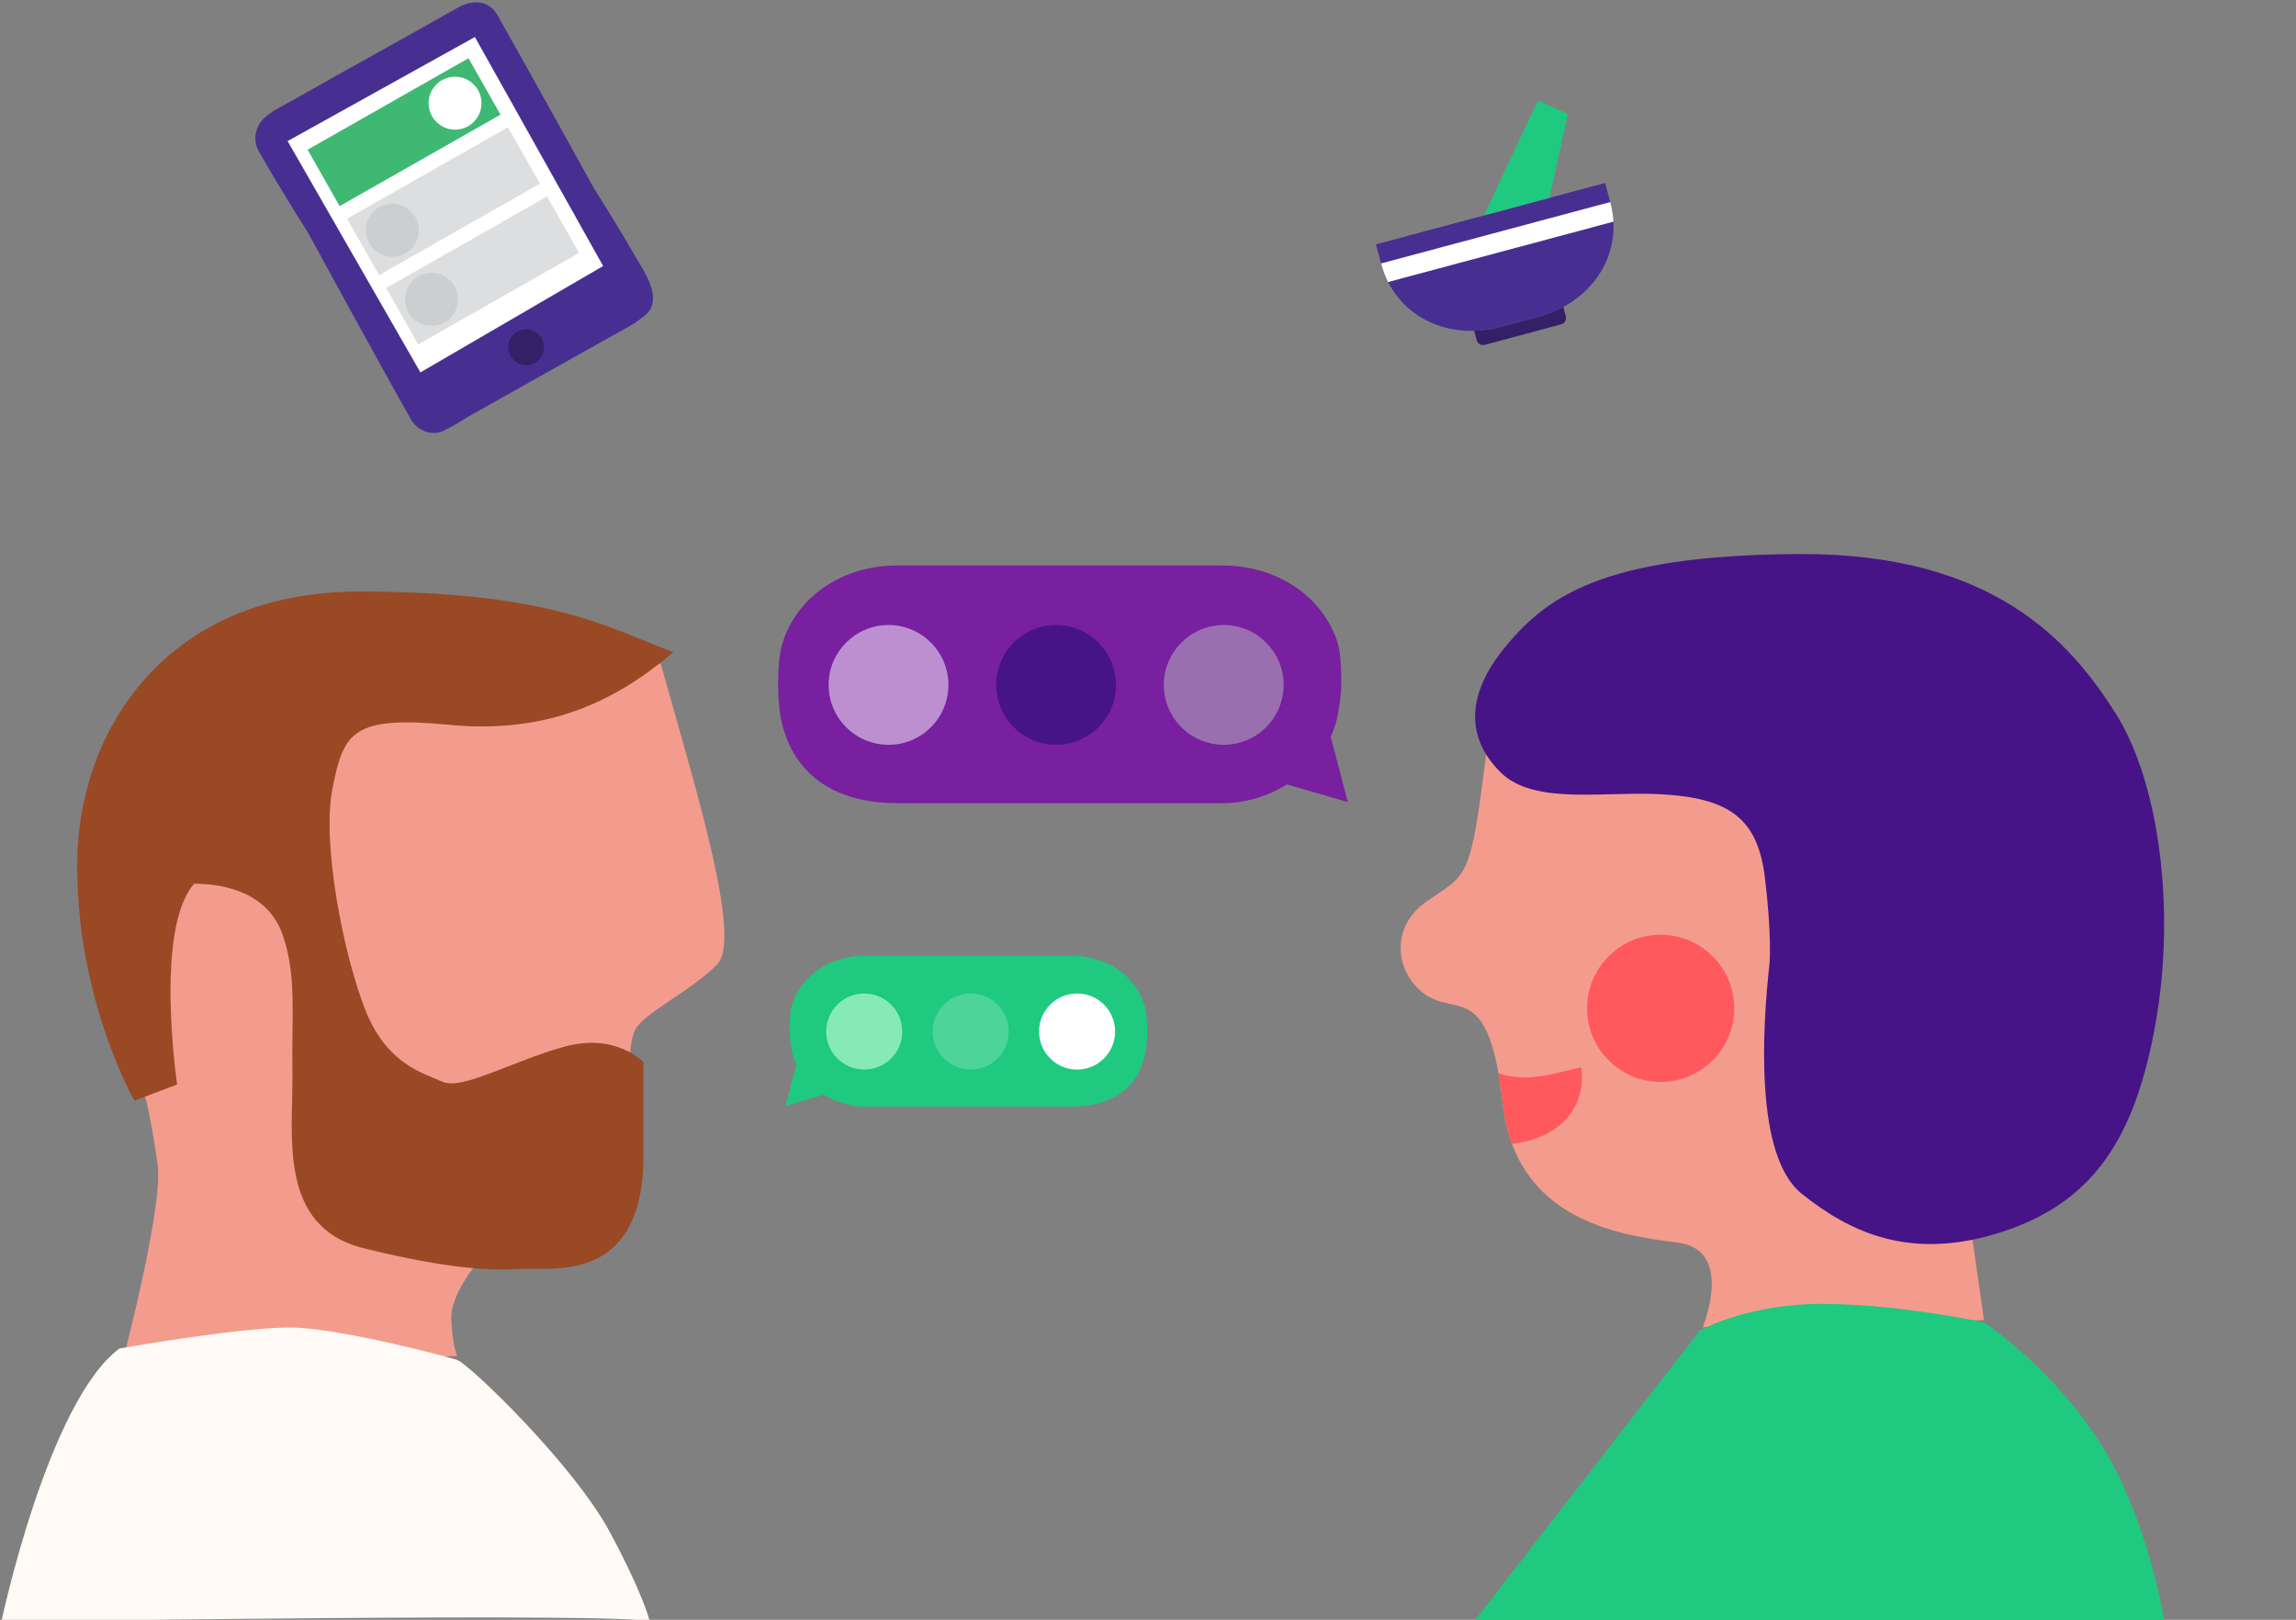 <svg width="635" height="448" viewBox="0 0 635 448" fill="none" xmlns="http://www.w3.org/2000/svg">
<rect x="0" y="0" width="635" height="448" fill="#808080" stroke="none"/>
<g clip-path="url(#clip0)">
<path d="M33.061 379.9C33.061 379.9 45.227 334.298 43.609 322.346C42 310.383 40.391 304.172 40.391 304.172C40.391 304.172 14.399 245.518 30.037 213.315C45.675 181.112 60.856 173.751 83.631 169.841C106.406 165.931 154.014 169.841 182.766 183.637C191.277 214.455 205.541 259.303 198.404 266.664C191.277 274.025 177.93 280.236 175.639 284.838C173.338 289.44 173.572 305.536 173.572 316.583C173.572 327.619 174.03 340.041 160.235 345.335C146.439 350.629 133.326 347.636 133.326 347.636C133.326 347.636 124.59 357.298 124.814 364.659C125.048 372.02 126.423 375.013 126.423 375.013L33.061 379.9Z" fill="#F39C8D"/>
<path d="M0.369 448.532C0.369 448.532 13.248 387.668 33.031 372.967C33.031 372.967 68.451 366.675 81.788 367.194C95.126 367.723 123.185 375.064 126.413 376.113C129.63 377.161 158.616 404.976 168.736 423.863C178.856 442.749 180.699 451.148 179.314 448.522C177.93 445.905 0.369 448.532 0.369 448.532Z" fill="#FFFAF5"/>
<path d="M37.174 304.416C37.887 304.182 48.984 299.926 48.984 299.926C48.984 299.926 42.611 256.941 53.709 244.418C63.157 244.418 74.499 247.493 78.276 258.825C82.053 270.157 80.638 279.849 80.872 296.852C81.106 313.854 76.616 339.369 100.715 345.274C124.804 351.179 135.912 351.413 144.179 350.945C152.446 350.476 176.769 355.2 177.95 321.887V293.777C177.95 293.777 170.396 285.51 155.979 289.521C141.573 293.533 127.869 301.566 122.442 299.204C117.005 296.842 106.855 294.245 100.949 279.126C95.044 264.007 88.905 233.301 91.97 217.947C95.044 202.594 97.406 197.87 124.326 200.466C151.255 203.062 170.151 194.093 186.207 180.389C167.891 173.486 152.426 163.62 99.29 163.62C46.144 163.62 21.342 201.881 21.342 239.44C21.353 277.019 37.174 304.416 37.174 304.416Z" fill="#994924"/>
<path d="M470.956 367.082C471.617 365.107 479.192 345.661 464.032 343.685C448.872 341.71 419.215 338.086 415.59 305.129C411.965 272.173 403.403 280.745 394.831 275.471C386.268 270.197 383.631 256.687 394.831 249.112C406.03 241.537 406.692 243.176 410.978 208.917C437.337 200.68 501.591 211.228 501.591 211.228L545.411 342.046L548.71 365.107L470.956 367.082Z" fill="#F39C8D"/>
<path d="M489.414 266.247C487.439 284.044 485.128 319.627 498.312 330.175C511.497 340.723 528.296 348.959 553.668 340.723C579.039 332.486 590.534 314.689 596.154 283.056C601.774 251.423 597.162 216.166 584.965 197.055C572.768 177.945 551.682 152.899 497.315 153.235C442.947 153.561 427.136 165.097 415.264 180.256C405.816 192.331 405.378 203.979 414.938 213.539C424.488 223.099 444.596 218.477 461.395 219.8C478.194 221.124 486.105 226.388 488.09 242.535C490.066 258.672 489.414 266.247 489.414 266.247Z" fill="#461487"/>
<path d="M407.974 448.043L470.11 367.988C470.11 367.988 483.468 360.403 504.889 360.627C526.311 360.851 548.709 365.738 548.709 365.738C548.709 365.738 567.158 377.762 580.668 398.817C594.179 419.861 598.506 448.053 598.506 448.053H407.974V448.043Z" fill="#1FC97F"/>
<path d="M479.64 278.882C479.64 290.122 470.528 299.234 459.288 299.234C448.048 299.234 438.935 290.122 438.935 278.882C438.935 267.642 448.048 258.53 459.288 258.53C470.528 258.53 479.64 267.642 479.64 278.882Z" fill="#FF595E"/>
<path d="M437.327 295.213C432.623 295.925 423.481 299.876 414.44 296.852C414.44 296.852 415.091 300.558 415.6 305.129C416.058 309.334 416.954 313.06 418.176 316.369C429.762 315.127 438.926 307.603 437.327 295.213Z" fill="#FF595E"/>
<path d="M216.634 177.16C221.077 164.255 233.703 156.402 248.062 156.402H338.076C352.607 156.402 365.551 164.388 369.862 177.517C370.906 180.717 370.946 185.715 370.946 189.258C370.946 192.14 370.325 196.398 369.677 199.095C369.293 200.682 368.751 202.242 368.037 203.762L372.757 221.837L355.952 216.958C350.769 220.171 344.582 222.141 338.076 222.141H248.062C232.461 222.141 219.437 215.503 215.96 198.738C215.471 196.411 215.193 191.744 215.193 189.271C215.193 185.543 215.484 180.492 216.634 177.16Z" fill="#7820A0"/>
<path opacity="0.5" d="M245.735 205.997C236.586 205.997 229.168 198.58 229.168 189.43C229.168 180.28 236.586 172.863 245.735 172.863C254.885 172.863 262.302 180.28 262.302 189.43C262.302 198.58 254.885 205.997 245.735 205.997Z" fill="white"/>
<path d="M292.09 205.997C282.94 205.997 275.523 198.58 275.523 189.43C275.523 180.28 282.94 172.863 292.09 172.863C301.24 172.863 308.657 180.28 308.657 189.43C308.657 198.58 301.24 205.997 292.09 205.997Z" fill="#461487"/>
<path opacity="0.5" d="M338.446 205.997C329.296 205.997 321.879 198.58 321.879 189.43C321.879 180.28 329.296 172.863 338.446 172.863C347.596 172.863 355.013 180.28 355.013 189.43C355.013 198.58 347.596 205.997 338.446 205.997Z" fill="#BCBEC0"/>
<path d="M217.229 305.876L220.227 294.397C219.781 293.439 219.421 292.442 219.183 291.437C218.776 289.729 218.377 287.025 218.377 285.194C218.377 282.946 218.396 279.768 219.06 277.737C221.792 269.389 230.018 264.323 239.249 264.323H296.418C305.535 264.323 313.551 269.313 316.378 277.5C317.109 279.625 317.289 282.832 317.289 285.194C317.289 286.769 317.109 289.729 316.805 291.209C314.595 301.854 306.332 306.066 296.418 306.066H239.249C235.122 306.066 231.194 304.814 227.902 302.774L217.229 305.876Z" fill="#1FC97F"/>
<path d="M297.888 295.82C292.078 295.82 287.367 291.109 287.367 285.299C287.367 279.488 292.078 274.777 297.888 274.777C303.699 274.777 308.409 279.488 308.409 285.299C308.409 291.109 303.699 295.82 297.888 295.82Z" fill="white"/>
<path opacity="0.2" d="M268.46 295.82C262.649 295.82 257.939 291.109 257.939 285.299C257.939 279.488 262.649 274.777 268.46 274.777C274.271 274.777 278.981 279.488 278.981 285.299C278.981 291.109 274.271 295.82 268.46 295.82Z" fill="white"/>
<path d="M239.022 295.82C233.211 295.82 228.5 291.109 228.5 285.299C228.5 279.488 233.211 274.777 239.022 274.777C244.832 274.777 249.543 279.488 249.543 285.299C249.543 291.109 244.832 295.82 239.022 295.82Z" fill="#85EAB5"/>
</g>
<g clip-path="url(#clip1)">
<path d="M175.417 89.451L129.694 115.122C129.694 115.122 123.384 119.123 121.582 119.555C118.42 120.313 115.207 118.744 113.6 115.906C104.978 100.684 85.029 64.081 85.029 64.081C85.029 64.081 77.975 53.123 71.561 41.824C70.215 39.457 70.359 36.619 71.731 34.304C73.364 31.545 77.23 29.819 79.948 28.289C95.755 19.305 110.687 11.158 126.494 2.187C130.426 -0.049 135.063 -0.246 137.624 4.266C146.991 20.77 164.13 51.841 164.13 51.841C164.13 51.841 171.211 63.035 175.43 70.45C177.886 74.778 183.451 82.18 178.801 86.888C178.213 87.45 175.417 89.451 175.417 89.451Z" fill="#472F92"/>
<path d="M166.808 73.574L116.277 102.997L79.542 39.024L131.34 10.241L166.808 73.574Z" fill="white"/>
<path opacity="0.3" d="M145.514 100.997C148.256 100.997 150.478 98.772 150.478 96.027C150.478 93.283 148.256 91.058 145.514 91.058C142.772 91.058 140.55 93.283 140.55 96.027C140.55 98.772 142.772 100.997 145.514 100.997Z" fill="black"/>
<path d="M93.93 57.01L138.423 31.705L129.568 16.105L85.076 41.409L93.93 57.01Z" fill="#3EB873"/>
<path opacity="0.5" d="M140.476 35.196L95.984 60.501L104.838 76.101L149.33 50.797L140.476 35.196Z" fill="#BCBEC0"/>
<path opacity="0.5" d="M151.294 54.35L106.802 79.655L115.656 95.255L160.149 69.951L151.294 54.35Z" fill="#BCBEC0"/>
<path d="M125.853 35.859C129.893 35.859 133.169 32.58 133.169 28.536C133.169 24.491 129.893 21.212 125.853 21.212C121.813 21.212 118.537 24.491 118.537 28.536C118.537 32.58 121.813 35.859 125.853 35.859Z" fill="white"/>
<path opacity="0.5" d="M108.505 71.024C112.545 71.024 115.82 67.745 115.82 63.7C115.82 59.656 112.545 56.377 108.505 56.377C104.464 56.377 101.189 59.656 101.189 63.7C101.189 67.745 104.464 71.024 108.505 71.024Z" fill="#BCBEC0"/>
<path opacity="0.5" d="M119.348 90.116C123.388 90.116 126.663 86.838 126.663 82.793C126.663 78.749 123.388 75.47 119.348 75.47C115.307 75.47 112.032 78.749 112.032 82.793C112.032 86.838 115.307 90.116 119.348 90.116Z" fill="#BCBEC0"/>
</g>
<g clip-path="url(#clip2)">
<path d="M380.539 67.585L381.954 72.866C385.863 87.452 400.388 94.348 414.974 90.44L425.537 87.61C440.123 83.701 449.255 70.466 445.346 55.88L443.931 50.599L380.539 67.585Z" fill="#472F92"/>
<path d="M381.955 72.866C382.433 74.652 383.094 76.373 383.89 78.008L446.249 61.299C446.119 59.477 445.833 57.664 445.354 55.878L381.955 72.866Z" fill="white"/>
<path d="M428.538 54.724L433.613 31.537L425.319 27.766L410.402 59.583L428.538 54.724Z" fill="#1FC97F"/>
<path d="M425.537 87.61L414.974 90.44C412.536 91.093 410.093 91.423 407.703 91.481L408.4 94.083C408.66 95.054 409.657 95.636 410.636 95.373L431.769 89.711C432.74 89.451 433.322 88.454 433.06 87.475L432.362 84.874C430.256 86.021 427.984 86.954 425.537 87.61Z" fill="#322166"/>
</g>
<defs>
<clipPath id="clip0">
<rect width="633.73" height="323.142" fill="white" transform="translate(0.369 125.858)"/>
</clipPath>
<clipPath id="clip1">
<rect width="109.957" height="119.12" fill="white" transform="translate(70.62 0.629)"/>
</clipPath>
<clipPath id="clip2">
<rect width="65.636" height="61.511" fill="white" transform="translate(373.584 41.628) rotate(-15)"/>
</clipPath>
</defs>
</svg>
